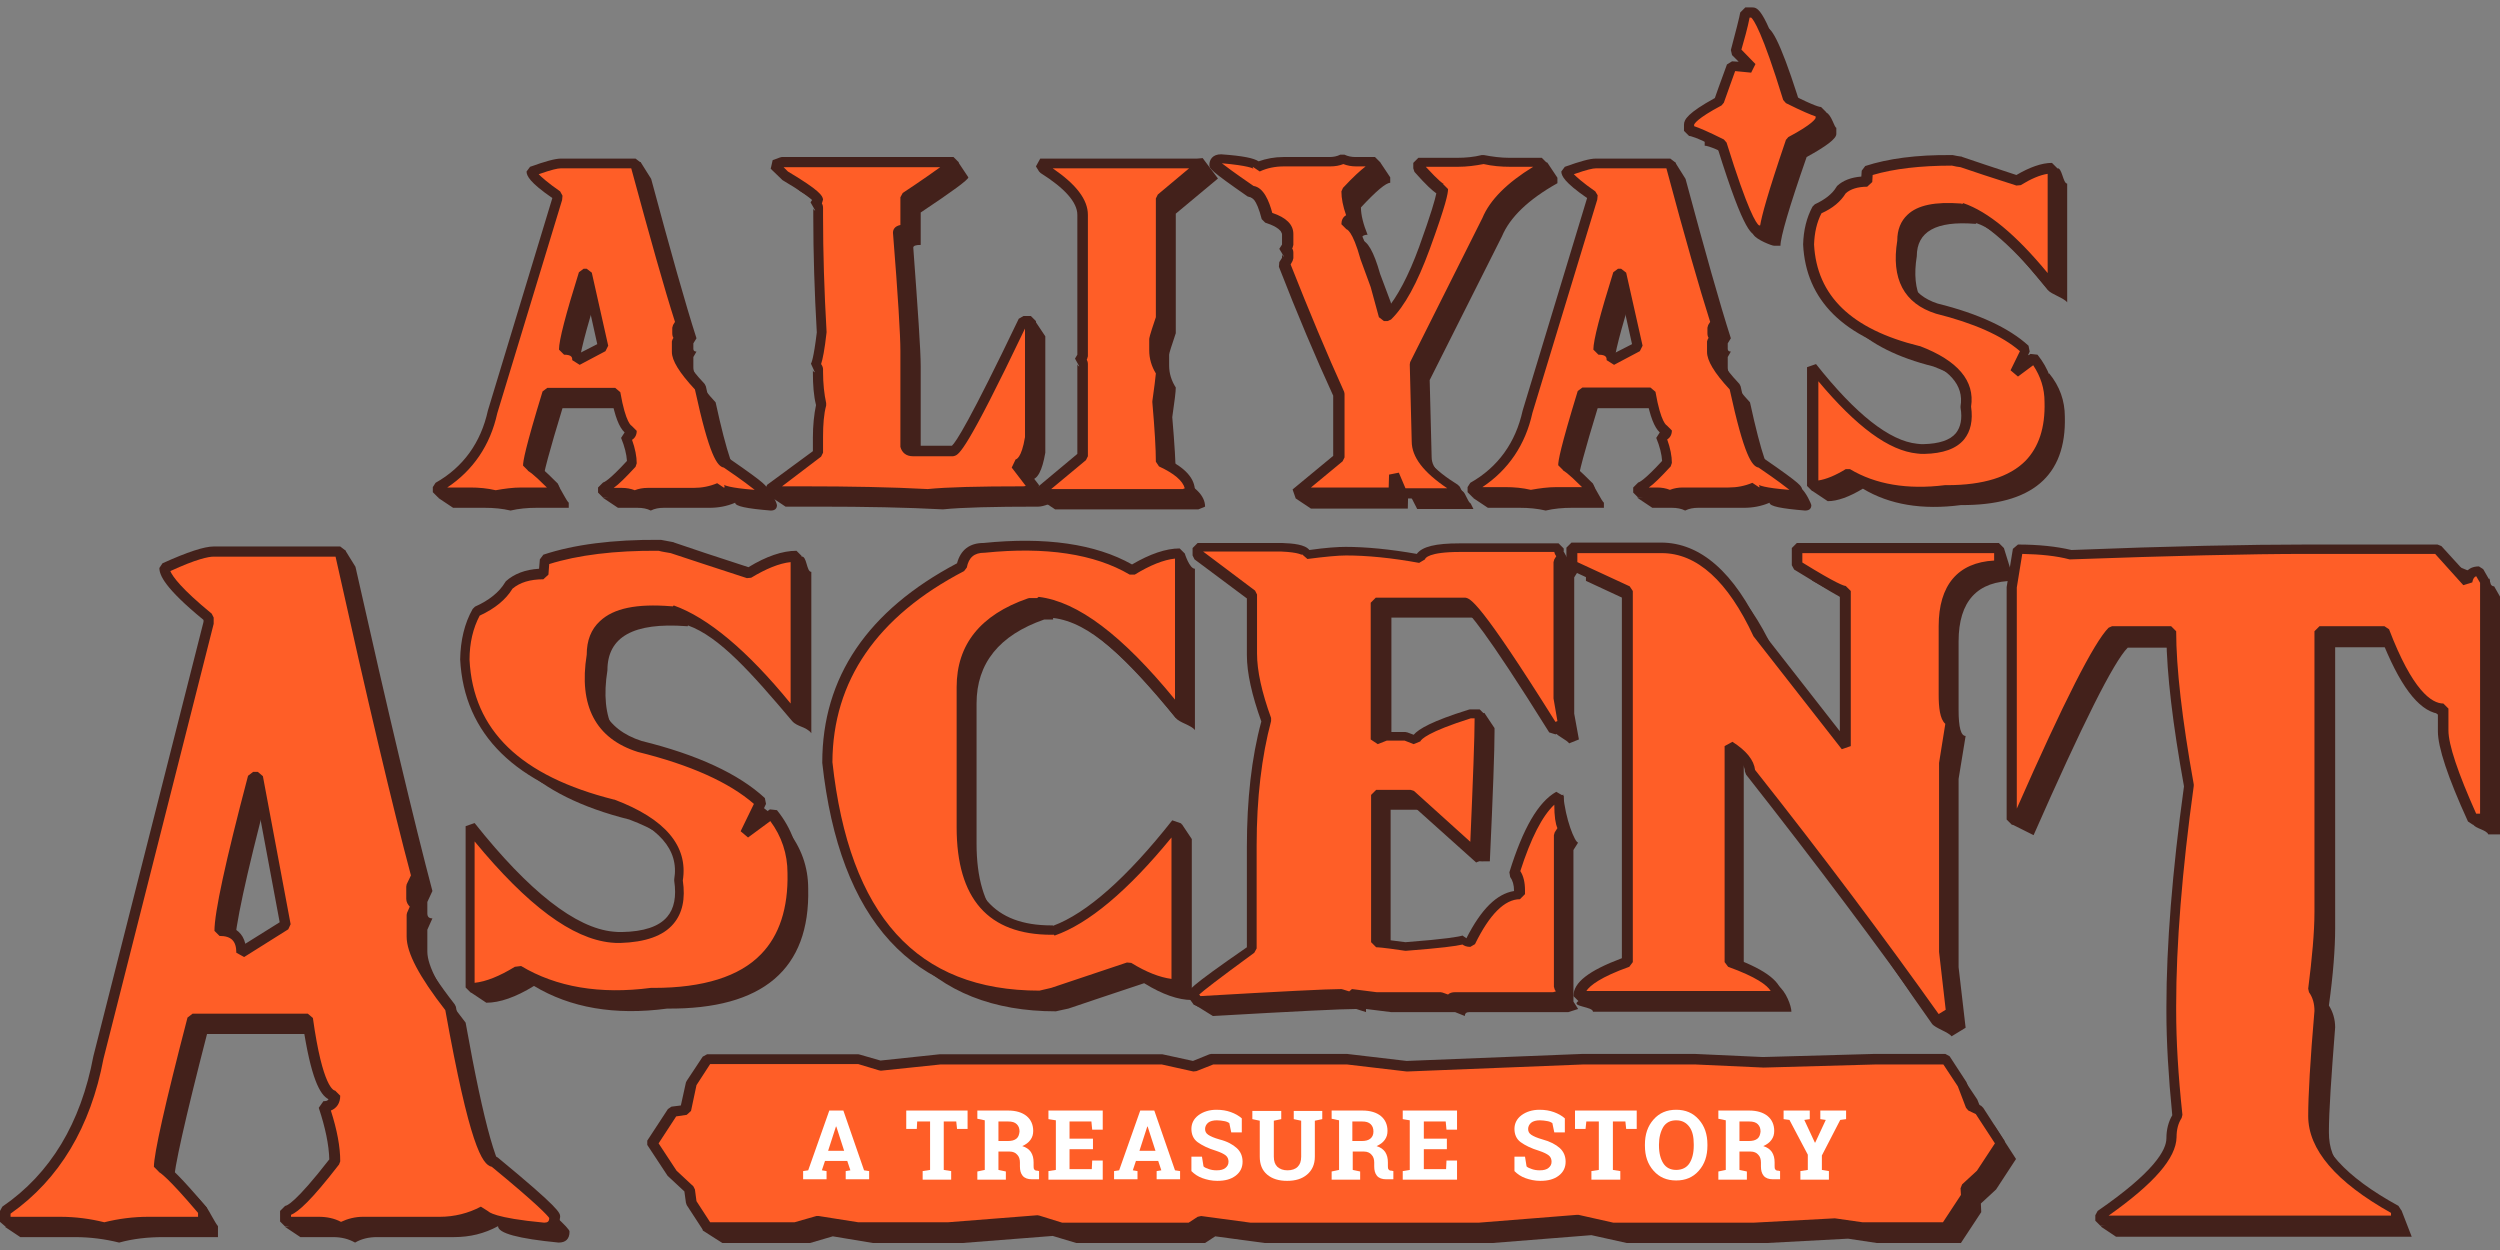 <?xml version="1.0" encoding="utf-8"?>
<!-- Generator: Adobe Illustrator 27.9.0, SVG Export Plug-In . SVG Version: 6.00 Build 0)  -->
<svg version="1.1" id="Layer_1" xmlns="http://www.w3.org/2000/svg" xmlns:xlink="http://www.w3.org/1999/xlink" x="0px" y="0px"
	 viewBox="0 0 640 320" style="enable-background:new 0 0 640 320;" xml:space="preserve">
<rect x="0" y="0" width="640" height="320" fill="#808080" stroke="none"/>
<style type="text/css">
	.st0{fill:#43211B;}
	.st1{fill:#FF5E27;}
	.st2{fill:#FFFFFF;}
</style>
<g>
	<path class="st0" d="M164,41.5l2.7,4.3c5,18.6,8.8,32.1,11.6,40.8l-0.8,1.3v1.4c0,0.5,0.3,0.7,0.8,0.7l-0.8,1.4v2.7
		c0,1.8,1.9,4.8,5.7,8.9c2.8,12.9,5,19.4,6.6,19.4c2.6,1.8,5,1.9,6.5,3c1.9,1.4,2.6,3.7,2.6,3.9c0,0.9-0.5,1.4-1.6,1.4
		c-6.1-0.5-9.1-1.1-9.1-2c-2.1,0.9-4.3,1.3-6.6,1.3h-11.7c-1.2,0-2.3,0.2-3.3,0.7c-1-0.5-2.1-0.7-3.4-0.7h-5l-3.9-2.6
		c1.1,0,7.5-0.8,11.3-5c0-1.9-0.5-4.2-1.6-6.9c1.1,0,1.6-0.5,1.6-1.4c-1.7,0-3-3.2-4.2-9.6h-17.4c-3.3,10.8-5,17.1-5,18.7
		c0.6,0,1-1.8,3.6,0.7c0.6,0.5,2.3,4.2,3,4.8v1.3h-8.3c-2.2,0-4.5,0.2-6.6,0.7c-2.1-0.5-4.3-0.7-6.6-0.7H116l-3.9-2.6
		c7.4-4.2,16-9.4,18-18.1l16.6-54.6V54c-4.4-3-6.6-5.1-6.6-6.2C143.7,46.4,162.7,41.5,164,41.5z M153.3,74c-3.4,10.7-5,17.1-5,19.4
		c2.2,0,3.4,0.9,3.4,2.7l6.6-3.4L154.1,74H153.3z"/>
	<path class="st0" d="M203.9,45.4l41.4-3.9l2.6,3.9c0,0.6-4.1,3.6-12.2,9v8.3c-1.2,0-1.9,0.2-1.9,0.7c1.2,16.3,1.9,26.4,1.9,30.3
		V118c0.2,0.9,0.9,1.4,1.9,1.4h10.3c1.6-0.5,6.8-15.5,17.1-37.2l2.6,3.9v29.8c-0.8,4.6-2,6.9-3.7,6.9l4.7,6.2
		c-1.2,0.5-2.2,0.7-2.8,0.7c-11.4,0-19.6,0.2-24.4,0.7c-9.3-0.5-19.9-0.7-31.9-0.7h-8.4l-3.9-2.6l16.1-7.1v-4.1c0-3.2,0.3-6,0.9-8.3
		c-0.6-2.4-0.9-5.2-0.9-8.3v-0.7c0-0.5-0.3-0.7-1-0.7c0.6-0.6,1.3-3.6,1.9-8.9c-0.6-10.5-0.9-20.4-0.9-29.7v-2.1
		c0-0.5-0.3-0.7-1-0.7l1-1.3c-0.1-0.8-2.9-2.9-8.5-6.3l-2.8-2.7L203.9,45.4z"/>
	<path class="st0" d="M270.2,45.7l37.7-5.2l3.9,5.2l-10.8,9v30.6c-1.1,3.3-1.7,5.1-1.7,5.5v2.8c0,2,0.6,3.9,1.7,5.6
		c0,1-0.3,3.5-0.9,7.6c0.6,7,0.9,12.1,0.9,15.3c5,2.3,7.5,4.8,7.5,7.6l-1.7,0.7h-36.7l-3.9-2.6l14.7-7.1V97.1c0-0.5-0.3-0.7-0.8-0.7
		l0.8-1.3V58.9c0-3.7-3.3-7.6-10-11.8L270.2,45.7z"/>
	<path class="st0" d="M360.4,130.2h-24.8l-3.9-2.6l14.8-6.4V105c-4.5-9.9-9.2-21-14-33.2l0.9-1.4v-1.4c0-0.4-0.3-0.6-0.9-0.6
		l0.9-1.4V64c0-1.8-1.7-3.3-5.2-4.3c-1.1-4.4-2.5-6.6-4.2-6.6c-6.2-4.2-9.3-6.6-9.3-7c0-0.9,0.6-1.4,1.7-1.4
		c6.1,0.5,9.2,1.2,9.2,2.1c2.1-0.9,4.3-1.4,6.7-1.4h11.8c1.3,0,2.4-0.2,3.4-0.7c1,0.5,4.5-3.2,5.8-3.2l2.6,3.9v1.4
		c-1.1,0-3.6,2.1-7.5,6.3c0,1.9,0.6,4.3,1.7,7c-1.1,0-1.7,0.5-1.7,1.4c1.6,0,3.3,2.9,4.9,8.6l2.7,7.2l2.1,7.7h0.9
		c3.3-3.3,6.5-9.1,9.5-17.5s4.6-13.4,4.6-15c-0.7,0-2.7-1.9-6-5.6v-1.4h9.9c2.3,0,4.5-0.2,6.6-0.7c2.2,0.5,10.1-3.2,12.5-3.2
		l2.6,3.9v1.4c-7.5,4.2-12.2,8.8-14.2,13.6L366,97.3l0.5,19.7c0,3.2,2.9,5.2,8,8.8c0.7,0.5,1.2,2.6,2,3.1l0.7,1.4h-14.4l-2.3-4.5
		L360.4,130.2z"/>
	<path class="st0" d="M428.8,41.5l2.7,4.3c5,18.6,8.8,32.1,11.6,40.8l-0.8,1.3v1.4c0,0.5,0.3,0.7,0.8,0.7l-0.8,1.4v2.7
		c0,1.8,1.9,4.8,5.7,8.9c2.8,12.9,5,19.4,6.6,19.4c3,2.1,4.8,1.2,6.3,2.4s2.8,4.3,2.8,4.5c0,0.9-0.5,1.4-1.6,1.4
		c-6.1-0.5-9.1-1.1-9.1-2c-2.1,0.9-4.3,1.3-6.6,1.3h-11.7c-1.2,0-2.3,0.2-3.3,0.7c-1-0.5-2.1-0.7-3.4-0.7h-5l-3.9-2.6
		c1.1,0,7.5-0.8,11.3-5c0-1.9-0.5-4.2-1.6-6.9c1.1,0,1.6-0.5,1.6-1.4c-1.7,0-3-3.2-4.2-9.6H409c-3.3,10.8-5,17.1-5,18.7
		c0.6,0,1-1.8,3.6,0.7c0.6,0.5,2.3,4.2,3,4.8v1.3h-8.3c-2.2,0-4.5,0.2-6.6,0.7c-2.1-0.5-4.3-0.7-6.6-0.7h-8.2l-3.9-2.6
		c7.4-4.2,16-9.4,18-18.1l16.6-54.6V54c-4.4-3-6.6-5.1-6.6-6.2C408.6,46.4,427.5,41.5,428.8,41.5z M418.2,74
		c-3.4,10.7-5,17.1-5,19.4c2.2,0,3.4,0.9,3.4,2.7l6.6-3.4L419,74H418.2z"/>
	<path class="st0" d="M461.6,29.1c-4.5-14.7-7.6-22-9.3-22h-1.7c0,1.2-2.4,9.9-2.4,9.9l4.1,4.2l-5.1-0.4c0,0-2,5.5-3.2,9
		c-5.1,2.8-7.6,4.7-7.6,5.9v1.6c1,0,3.8,1.2,8.4,3.5c3.2,10.3,2.3,16.2,4.1,19.3c0.8,1.3,4.7,2.8,5.2,2.8h1.7
		c0-2.2,2.2-9.8,6.7-22.7c5.1-2.8,7.6-4.7,7.6-5.9v-1.6c-0.5,0-1.2-3.3-2.6-3.9C466,28.1,463.9,30.3,461.6,29.1z"/>
	<path class="st0" d="M481.8,47.7c5.7-1.9,12.9-2.8,21.7-2.7c0.8,0.2,1.6,0.3,2.4,0.4c3.2,1.1,8,2.7,14.4,4.8
		c1.9-1.2,4.7-6.6,6.3-7.1c1.3-0.4,1.5,3.9,2.6,3.9v30.4c-0.8-1.1-4.1-2.1-4.9-3.1c-7.8-9.4-12.3-15.1-18.4-17.2v0.2h-0.3
		c-10-0.8-14.9,2-14.9,8.3c-1.5,9.2,1.5,15,8.9,17.3c10.4,2.6,18,6.1,22.8,10.5l-2.8,5.8l5-3.6c2.7,3.3,4,7,4,11.1
		c0.4,15.2-8.5,22.7-26.6,22.6c-9.9,1.3-18.3-0.1-25.1-4.2c-3.5,2.1-6.5,3.2-9,3.2l-3.9-2.6l3.9-27.8c10.5,13.2,19.4,20.2,26.8,20.9
		c0.6,0.1,1.1,0.1,1.7,0.1c8.3-0.2,11.8-3.8,10.8-10.8c1-6.1-3.1-10.8-12.3-14.3c-18-4.5-27.3-13.6-28-27.3c0.1-3.4,0.8-6.4,2.2-9
		c2.9-1.3,4.9-2.9,6.1-5c1.5-1.4,3.7-2.1,6.5-2.1L481.8,47.7z"/>
	<path class="st0" d="M130.4,301.2c-2.8,0-6.5-13.1-11.2-39.4c-6.6-8.4-9.8-14.5-9.8-18.2V238l1.3-2.9c-0.9,0-1.3-0.4-1.3-1.3v-2.9
		l1.3-2.8c-4.6-17.4-11.2-45.1-19.7-83l-2.6-4.2c-2.2,0-36.2,5.6-42.4,8.4c0,2.3,3.8,6.6,11.3,12.7v1.3L29.1,274.6
		c-3.3,17.6-15.2,30.9-27.8,39.5l3.9,2.6h14c3.9,0,7.7,0.5,11.3,1.4c3.6-1,7.4-1.4,11.3-1.4h14v-2.8c-0.7-0.8-2.3-4-2.9-4.8
		c-5.1-6-7.3-6.5-8.4-6.5c0-3.2,2.8-15.8,8.5-37.9h29.5c1.8,13.1,4.2,19.7,7,19.7c0,1.8-0.9,2.8-2.8,2.8c1.8,5.4,2.8,10.1,2.8,14
		c-6.6,8.5-14.7,12.9-16.5,12.9l3.9,2.6h8.4c2.2,0,4,0.5,5.6,1.4c1.7-1,3.6-1.4,5.6-1.4h19.7c4.1,0,7.8-0.9,11.3-2.8
		c0,1.8,5.2,3.2,15.5,4.2c1.8,0,2.8-0.9,2.8-2.8C145.9,314.5,140.7,309.8,130.4,301.2z M65.7,247.8c0-3.8-1.9-5.6-5.6-5.6
		c0-4.6,2.8-17.7,8.5-39.4h1.3l7.1,37.9L65.7,247.8z"/>
	<path class="st0" d="M143.4,147.3c7.7-2.6,17.5-3.8,29.4-3.7c1.1,0.2,2.2,0.4,3.2,0.6c4.4,1.5,10.9,3.7,19.6,6.5
		c2.8-1.8,7.1-7.6,9.5-8.2c1.5-0.4,1.3,3.9,2.6,3.9v41.3c-1.3-1.7-3.6-1.6-4.9-3.1c-10.4-12.3-18.6-21.6-26.7-24.5v0.2h-0.4
		c-13.5-1-20.2,2.7-20.2,11.3c-2,12.5,2,20.3,12.1,23.5c14.2,3.5,24.5,8.3,31,14.3l-3.8,7.9l6.7-4.9c3.6,4.5,5.4,9.5,5.4,15.1
		c0.5,20.6-11.6,30.9-36.1,30.7c-13.4,1.8-24.8-0.2-34.1-5.8c-4.7,2.9-8.8,4.3-12.2,4.3l-3.9-2.6l3.9-38.7
		c14.2,17.9,26.4,27.4,36.4,28.3c0.8,0.1,1.6,0.1,2.3,0.1c11.2-0.2,16.1-5.1,14.6-14.6c1.4-8.2-4.2-14.7-16.7-19.4
		c-24.4-6.1-37.1-18.4-38-37.1c0.1-4.6,1.1-8.7,3-12.2c3.9-1.8,6.7-4,8.3-6.7c2.1-1.9,5-2.9,8.9-2.9L143.4,147.3z"/>
	<path class="st0" d="M293.7,149.9c2.8-1.7,9.6-8.2,9.6-8.2s1.2,3.9,2.6,3.9v41.3c-1-1.3-4-1.9-4.9-3.1
		c-12.9-15.6-22-24.5-31.4-25.6v0.4c-0.8,0-1.6,0-2.3,0c-11.5,4-17.3,11.2-17.3,21.5v35.9c0,17.4,7.7,26.2,23,26.2h0.4v0.2
		c7.2-2.5,29.1-31.5,29.1-31.5l2.6,3.9V256c-3.4,0-7.5-1.4-12.2-4.3c-8.6,2.9-15.1,5-19.4,6.5c-1.1,0.2-2.2,0.5-3.2,0.7
		c-32,0-50.2-19.9-54.5-59.8c0-21.5,11.4-38.2,34.3-50.2c0.6-3.2,2.6-4.8,5.8-4.8C271.8,142.5,284.5,144.4,293.7,149.9z"/>
	<path class="st0" d="M310.5,144.1H332c4.2,0.2,6.4,0.8,6.4,1.9c4.6-0.6,8-1,10.1-1c5.4,0,11.8,0.6,19,1.9c0.6-1.9,4-2.9,10.2-2.9
		l23.7-1.3c0,1.3,2,3.2,2.8,3.2l-1.2,1.9v34.9l1.2,6.6l-2.5,1c-0.5-0.8-3-1.9-3.5-2.7c-12.2-19.5-17.3-29.1-19.3-29.5h-22.7v35
		l2.5-1h5l2.5,1c0.8-1.8,5.3-8,13.8-10.6l2.6,3.9v1c0,4.7-0.4,15.8-1.2,33.1c-1.7,0-2.6,0.1-3.6-0.2l-13-13h-8.8v37.7
		c0.6,0,3.1,0.3,7.6,1c8.6-0.6,13.7-1.2,15.1-1.8c0,0.6,0.4,0.8,1.3,0.8c4-8.2,8.2-12.2,12.7-12.2v-1c0-2.1-0.4-3.6-1.3-4.7
		c3.4-10.9,4.5-21.4,8.8-23.7c0.5,6.3,3,12.3,3.8,12.3l-1.2,1.9v38.8l1.2,1.9l-2.5,0.8h-25.3c-0.8,0-1.2,0.3-1.2,1l-2.5-1h-16.4
		l-6.4-0.8v0.8l-2.5-0.8c-3.6,0-15.8,0.6-36.7,1.8l-5-3.1c0-0.6,8.7-3.1,18.9-10.1v-26.4c0-12.2,1.2-23,3.7-32.2
		c-2.5-6.7-3.7-12.4-3.7-16.9v-15.1l-13.9-10.4V144.1z"/>
	<path class="st0" d="M406.3,144.1h22.9c9.6,0,17.8,7.4,24.7,22.1l22.4,28.7v-39.7c-1.1,0-5.2-2.2-12.4-6.6v-4.4l49.1-3.9l2.6,8.4
		c-9.4,0-14.2,5.2-14.2,15.5v17.6c0,4.4,0.6,6.6,1.8,6.6l-1.8,11v48.2l1.8,15.5l-3.6,2.2c-0.8-1.1-4.2-2.1-5-3.2
		c-13.4-18.8-26-39.1-42.9-60.6c0-2.2-1.8-4.4-5.3-6.6v55.3c4.1,1.5,6.8,0.6,8.8,2.1c2,1.5,3.4,5.2,3.4,6.7h-50.8
		c0-1.3-5.6-1.3-3.9-2.6c2-1.6,11.7-4.5,16.3-6.1v-95l-14.2-6.6V144.1z"/>
	<path class="st0" d="M520.5,144.5c5.3,0,9.8,0.5,13.6,1.4c25.4-1,45.5-1.4,60.5-1.4h33.4l9.3,3.8c0.3-1.8-0.5,1.8,1.2,1.8l1.6,2.8
		v60.7h-3.1c-0.5-1.2-3.4-1.5-3.9-2.6c-4-9.3-3.6-16.4-3.6-19.9v-5.6c-5,0-10.1-6.6-15.1-19.8h-16.6v71.9c0,5.2-0.5,11.8-1.6,19.8
		c1,1.6,1.6,3.5,1.6,5.6c-1,12.7-1.6,21.6-1.6,26.8c0,8.2,4.5,12.3,18.6,20.1l2.6,6.7h-75.7l-3.9-2.6c1.2-0.9,6.3-0.5,7.4-1.3
		c9.7-7.1,14.6-12.9,14.6-17.2c0-2.2,0.5-4,1.6-5.6c-1-10.3-1.6-19.2-1.6-26.8v-1.4c0-15.7,1.5-34.5,4.6-56.4
		c-3-16.9-4.6-30-4.6-39.5h-15.1c-3.6,3.6-11.6,19.6-24.1,48L515,211l3.9-56.7L520.5,144.5z"/>
	<path class="st0" d="M409.2,275.1l-45.1,1.8l-15.4-1.8h-34.6l-4.5,1.8l-8.2-1.8h-40.7h-16l-15.4,1.6l-5.4-1.6H185v0l-4.1,6.2
		l-1.5,6.8l-3.3,0.4l-5.3,8.1l5.2,7.9l4.4,4.1l-0.5,6.4l5,3.2v0h22.5l5.8-1.7l10.2,1.7h23.1l23-1.8l6,1.8h33l2.6-1.7l12.6,1.7h23.9
		h34.6l25.2-2l9,2h10.1h26l20.6-1.1l7.3,1.1H502l5.2-7.9l-0.1-2.2l3.9-3.6l5.1-7.8l-5.5-8.5l-2.2-1.1l-2.2-5.6l-4.2-6.3h-17.9
		l-28.8,0.8l-17.5-0.8H409.2z"/>
	<g>
		<g>
			<g>
				<g>
					<g>
						<path class="st1" d="M143.6,41.8h19.1c5,18.6,8.8,32.1,11.6,40.8l-0.8,1.3v1.4c0,0.5,0.3,0.7,0.8,0.7l-0.8,1.4v2.7
							c0,1.8,1.9,4.8,5.7,8.9c2.8,12.9,5,19.4,6.6,19.4c6.1,4.2,9.1,6.5,9.1,6.9c0,0.9-0.5,1.4-1.6,1.4c-6.1-0.5-9.1-1.1-9.1-2
							c-2.1,0.9-4.3,1.3-6.6,1.3H166c-1.2,0-2.3,0.2-3.3,0.7c-1-0.5-2.1-0.7-3.4-0.7h-5v-1.3c1.1,0,3.6-2.1,7.4-6.3
							c0-1.9-0.5-4.2-1.6-6.9c1.1,0,1.6-0.5,1.6-1.4c-1.7,0-3-3.2-4.2-9.6h-17.4c-3.3,10.8-5,17.1-5,18.7c0.7,0,2.9,1.9,6.6,5.6v1.3
							h-8.3c-2.2,0-4.5,0.2-6.6,0.7c-2.1-0.5-4.3-0.7-6.6-0.7h-8.2v-1.3c7.4-4.2,12.1-10.7,14.1-19.4l16.6-54.6V50
							c-4.4-3-6.6-5.1-6.6-6.2C139.8,42.5,142.3,41.8,143.6,41.8z M149.4,70.1c-3.4,10.7-5,17.1-5,19.4c2.2,0,3.4,0.9,3.4,2.7
							l6.6-3.4l-4.2-18.7H149.4z"/>
						<path class="st0" d="M193.4,128.1c-5.6-0.4-8.3-1-9.5-1.8c-2,0.7-4,1.1-6.2,1.1H166c-1,0-1.9,0.2-2.7,0.6l-1.1,0
							c-0.8-0.4-1.8-0.6-2.8-0.6h-5l-1.3-1.3v-1.3l1.3-1.3c0.2,0,1.5-0.5,6.1-5.5c-0.1-1.7-0.6-3.7-1.5-5.9l0.9-1.4
							c-1.4-1.3-2.5-4.1-3.4-8.9h-15.4c-3.2,10.6-4.2,14.9-4.5,16.5c1.1,0.6,2.8,2.1,6.2,5.5l0.4,0.9v1.3l-1.3,1.3h-8.3
							c-2.1,0-4.3,0.2-6.4,0.7l-0.6,0c-2-0.4-4.2-0.7-6.3-0.7h-8.2l-1.3-1.3v-1.3l0.7-1.1c7.1-4,11.6-10.3,13.4-18.5l16.5-54.4
							c-5.8-4-6.6-5.7-6.6-6.8l0.9-1.2c3.9-1.4,6.4-2.1,7.9-2.1h19.1l1.3,1c4.9,18.5,8.8,32.2,11.6,40.7l-0.1,1.1l-0.6,1v1.1
							c0-0.2-0.3-0.6-0.5-0.6l1.2,1.9l-0.6,1.1v2.4c0,0.8,0.7,3,5.4,8l0.3,0.6c3.4,15.9,5.2,18.1,5.6,18.4c0,0-0.1-0.1-0.3-0.1
							l0.7,0.2c9.7,6.7,9.7,7.1,9.7,8C196.3,127,195.2,128.1,193.4,128.1z M185.3,124.1c0.2,0.1,1.3,0.8,7.9,1.3
							c-0.9-0.7-2.9-2.3-7.9-5.7c-1.7-0.3-3.7-3-7.4-20c-4-4.3-5.9-7.4-5.9-9.6v-2.7l0.2-0.6l0.2-0.3c-0.2-0.3-0.3-0.7-0.3-1.2v-1.4
							l0.2-0.7l0.5-0.8c-2.7-8.4-6.4-21.6-11.2-39.3h-18.1c-0.7,0-2.2,0.3-5.6,1.5c0.7,0.7,2.2,2.1,5.5,4.4l0.6,1.1l-0.1,1.1
							l-16.6,54.6c-1.8,8.2-6.2,14.6-12.8,19h5.8c2.3,0,4.5,0.2,6.6,0.7c2.2-0.4,4.4-0.7,6.6-0.7h6.5c-3.8-3.8-4.8-4.3-5-4.3
							c0,0,0.1,0,0.2,0l-1.3-1.3c0-1.1,0.5-4.3,5-19l1.2-0.9h17.4l1.3,1.1c1.4,8.1,2.9,8.6,2.9,8.6l1.3,1.3c0,1-0.4,1.8-1.2,2.3
							c0.8,2.2,1.2,4.3,1.2,6l-0.3,0.9c-2.6,2.8-4.3,4.5-5.6,5.4h2.1c1.2,0,2.3,0.2,3.3,0.6c1-0.4,2.1-0.6,3.3-0.6h11.7
							c2.2,0,4.2-0.4,6.1-1.2l1.8,1.2C185.6,124.4,185.4,124.2,185.3,124.1z M148.4,93.4l-1.9-1.2c0-0.6,0-1.4-2.1-1.4l-1.3-1.3
							c0-2.4,1.7-8.9,5.1-19.8l1.2-0.9h0.8l1.3,1l4.2,18.7l-0.7,1.4L148.4,93.4z M145.8,88.3c1.6,0.3,2.4,1.1,2.8,2l4.3-2.2
							l-3.2-14.4C147.1,82.1,146.1,86.3,145.8,88.3z"/>
					</g>
					<g>
						<path class="st1" d="M200,41.5h44c0,0.6-4.1,3.6-12.2,9v8.3c-1.2,0-1.9,0.2-1.9,0.7c1.2,16.3,1.9,26.4,1.9,30.3V114
							c0.2,0.9,0.9,1.4,1.9,1.4H244c1.6-0.5,7.5-11.6,17.9-33.2h1.9V112c-0.8,4.6-2,6.9-3.7,6.9l4.7,6.2c-1.2,0.5-2.2,0.7-2.8,0.7
							c-11.4,0-19.6,0.2-24.4,0.7c-9.3-0.5-19.9-0.7-31.9-0.7h-8.4v-0.7l12.2-9V112c0-3.2,0.3-6,0.9-8.3c-0.6-2.4-0.9-5.2-0.9-8.3
							v-0.7c0-0.5-0.3-0.7-1-0.7c0.6-0.6,1.3-3.6,1.9-8.9c-0.6-10.5-0.9-20.4-0.9-29.7v-2.1c0-0.5-0.3-0.7-1-0.7l1-1.3
							c-0.1-0.8-2.9-2.9-8.5-6.3l-2.8-2.7L200,41.5z"/>
						<path class="st0" d="M237.4,127.8c-9.2-0.5-19.9-0.7-31.8-0.7h-8.4l-1.3-1.3v-0.7l0.5-1l11.7-8.6V112c0-3.1,0.3-5.9,0.8-8.3
							c-0.6-2.4-0.8-5.2-0.8-8.3v-0.7c0,0.3,0.3,0.6,0.5,0.6l-1-2.2c0.1-0.1,0.7-1.3,1.5-8c-0.6-10.4-0.9-20.4-0.9-29.7v-2.1
							c0,0.3,0.3,0.6,0.5,0.6l-1.2-2.1l0.4-0.6c-0.7-0.6-2.5-2.1-7.6-5.1l-0.2-0.2l-2.8-2.7l0.5-2.2l1.9-0.7l0.4-0.1h44l1.3,1.3
							c0,0.9,0,1.6-12.2,9.7v7.6l-1.3,1.3c-0.2,0-0.4,0-0.5,0c1.2,15.8,1.8,25.8,1.8,29.7v24c0.1,0.2,0.2,0.3,0.6,0.3h9.9
							c1-0.9,4.5-6.2,17.1-32.5l1.2-0.7h1.9l1.3,1.3l0,30c-0.4,2.6-1.2,5.8-2.9,7.2l3.7,4.8l-0.6,2c-1.4,0.5-2.5,0.8-3.3,0.8
							c-11.3,0-19.5,0.2-24.3,0.7L237.4,127.8z M200.2,124.5h5.4c11.9,0,22.7,0.2,31.9,0.7c4.9-0.5,13.1-0.7,24.4-0.7
							c0.1,0,0.3,0,0.7-0.1l-3.6-4.7l1-2.1c0.1,0,1.5-0.2,2.4-5.7V84.1c-15.1,31.6-16.9,32.2-18,32.6l-0.4,0.1h-10.3
							c-1.7,0-2.8-0.9-3.2-2.4l0-0.3V89.8c0-3.9-0.6-14-1.9-30.2c0-0.8,0.4-1.7,1.9-2v-7.1l0.6-1.1c5-3.3,7.9-5.4,9.6-6.6h-40.1
							l1.1,1.1c8.2,4.9,8.9,6.2,9,7.2l-0.3,1c0.2,0.3,0.3,0.7,0.3,1.1v2.1c0,9.3,0.3,19.2,0.9,29.6l0,0.2c-0.5,4.5-1,6.9-1.4,8.1
							c0.3,0.4,0.5,0.9,0.5,1.3v0.7c0,3,0.3,5.7,0.8,8l0,0.6c-0.6,2.2-0.8,4.9-0.8,8v4.1l-0.5,1L200.2,124.5z M243.5,114.3
							L243.5,114.3L243.5,114.3z M242.8,40.9L242.8,40.9L242.8,40.9z"/>
					</g>
					<g>
						<path class="st1" d="M266.3,41.8h41.6l-10.8,9v30.6c-1.1,3.3-1.7,5.1-1.7,5.5v2.8c0,2,0.6,3.9,1.7,5.6c0,1-0.3,3.5-0.9,7.6
							c0.6,7,0.9,12.1,0.9,15.3c5,2.3,7.5,4.8,7.5,7.6l-1.7,0.7h-36.7v-0.7l10.8-9V93.2c0-0.5-0.3-0.7-0.8-0.7l0.8-1.3V55
							c0-3.7-3.3-7.6-10-11.8L266.3,41.8z"/>
						<path class="st0" d="M303,127.8h-36.7l-1.3-1.3v-0.7l0.5-1l10.3-8.6v-23c0,0.2,0.3,0.6,0.5,0.6l-1.1-2l0.6-1V55
							c0-3.2-3.2-6.8-9.4-10.7l-0.4-0.4l-0.8-1.3l1.1-2h41.6l0.8,2.3l-10.3,8.6v30l-0.1,0.4c-1.4,4.2-1.6,5-1.6,5.1l0,2.7
							c0,1.8,0.5,3.3,1.5,4.9l0.2,0.7c0,1.1-0.3,3.5-0.9,7.6c0.5,6.4,0.8,11.2,0.9,14.4c5.1,2.5,7.5,5.2,7.5,8.4l-0.8,1.2l-1.7,0.7
							L303,127.8z M269.1,125.2h33.7l0.5-0.2c-0.5-1.9-2.7-3.8-6.6-5.6l-0.8-1.2c0-3.2-0.3-8.3-0.9-15.2l0-0.3
							c0.5-3.6,0.8-5.9,0.9-7.1c-1.1-1.8-1.7-3.8-1.7-5.9v-2.8c0-0.3,0-0.7,1.7-5.7V50.8l0.5-1l8-6.7h-34.9c6,4.1,9,8,9,11.9v36.2
							l-0.2,0.7l-0.1,0.2c0.2,0.3,0.3,0.7,0.3,1.1v23.6l-0.5,1L269.1,125.2z"/>
					</g>
					<g>
						<path class="st1" d="M356.5,126.3h-24.8l10.9-9V101c-4.5-9.9-9.2-21-14-33.2l0.9-1.4V65c0-0.4-0.3-0.6-0.9-0.6l0.9-1.4v-2.8
							c0-1.8-1.7-3.3-5.2-4.3c-1.1-4.4-2.5-6.6-4.2-6.6c-6.2-4.2-9.3-6.6-9.3-7c0-0.9,0.6-1.4,1.7-1.4c6.1,0.5,9.2,1.2,9.2,2.1
							c2.1-0.9,4.3-1.4,6.7-1.4h11.8c1.3,0,2.4-0.2,3.4-0.7c1,0.5,2.1,0.7,3.4,0.7h5v1.4c-1.1,0-3.6,2.1-7.5,6.3
							c0,1.9,0.6,4.3,1.7,7c-1.1,0-1.7,0.5-1.7,1.4c1.6,0,3.3,2.9,4.9,8.6l2.7,7.2l2.1,7.7h0.9c3.3-3.3,6.5-9.1,9.5-17.5
							c3.1-8.4,4.6-13.4,4.6-15c-0.7,0-2.7-1.9-6-5.6v-1.4h9.9c2.3,0,4.5-0.2,6.6-0.7c2.2,0.5,4.4,0.7,6.8,0.7h8.3v1.4
							c-7.5,4.2-12.2,8.8-14.2,13.6L362,93.4l0.5,19.7c0,3.7,3.4,7.7,10.1,11.8l0.7,1.4H359l-2.3-4.5L356.5,126.3z"/>
						<path class="st0" d="M373.4,127.6H359l-1.2-0.7l-0.2-0.4l-1.1,1.1h-24.8l-0.8-2.3l10.4-8.6v-15.4c-4.5-9.8-9.2-20.9-13.9-33
							l0.1-1.2l0.7-1.1v-1c0,0.3,0.3,0.7,0.5,0.7l-1.2-2l0.7-1.1v-2.5c0-1.5-2.7-2.6-4.3-3.1l-0.9-0.9c-1.4-5.5-2.7-5.6-2.9-5.6
							l-0.7-0.2c-9.8-6.8-9.8-7.2-9.8-8.1c0-1.3,0.8-2.7,3-2.7c5.7,0.4,8.4,1,9.6,1.8c2-0.7,4.1-1.1,6.3-1.1h11.8
							c1.1,0,2-0.2,2.8-0.6l1.1,0c0.8,0.4,1.8,0.6,2.8,0.6h5l1.3,1.3v1.4l-1.3,1.3c-0.2,0-1.5,0.5-6.2,5.5c0.1,1.7,0.6,3.7,1.6,6
							l-0.9,1.4c1.5,1.3,2.8,4.1,4.1,8.8l2.6,7.1l1.7,6.3c2.8-3.3,5.7-8.7,8.4-16.1c3.1-8.6,4.1-12.2,4.4-13.7
							c-1-0.7-2.6-2.1-5.6-5.5l-0.3-0.9v-1.4l1.3-1.3h9.9c2.2,0,4.3-0.2,6.3-0.7l0.6,0c2.1,0.4,4.3,0.7,6.5,0.7h8.3l1.3,1.3v1.4
							l-0.7,1.1c-7.2,4.1-11.8,8.4-13.7,13l-18.4,36.7l0.5,19.4c0,3.2,3.2,6.9,9.5,10.8l0.5,0.5l0.7,1.4L373.4,127.6z M359.8,125
							h10.7c-6.1-4.1-9.1-8-9.1-12l-0.5-19.7l0.1-0.6l18.5-36.9c1.9-4.6,6.3-9,13-13.1h-5.9c-2.3,0-4.6-0.2-6.8-0.7
							c-2.1,0.4-4.3,0.7-6.6,0.7h-8.2c3.5,3.8,4.4,4.3,4.6,4.4c0,0-0.1,0-0.2,0l1.3,1.3c0,1.1-0.5,3.9-4.7,15.4
							c-3.2,8.7-6.4,14.6-9.9,18l-0.9,0.4h-0.9l-1.3-1l-2.1-7.7l-2.6-7.1c-2.1-7.6-3.6-7.7-3.6-7.7l-1.3-1.3c0-0.9,0.3-1.8,1.2-2.3
							c-0.8-2.3-1.2-4.3-1.2-6.1l0.4-0.9c2.7-2.9,4.5-4.5,5.8-5.5h-2.4c-1.2,0-2.3-0.2-3.3-0.6c-1,0.4-2.1,0.6-3.4,0.6h-11.8
							c-2.2,0-4.3,0.4-6.2,1.3l-1.8-1.2c0,0.3,0.2,0.5,0.2,0.5c-0.2-0.1-1.3-0.8-8.1-1.4c0.9,0.7,3,2.3,8.1,5.8
							c2.6,0.4,4,3.9,4.8,6.9c3.6,1.2,5.4,3,5.4,5.4v2.8l-0.2,0.7l-0.1,0.2c0.2,0.3,0.3,0.7,0.3,1.1v1.4l-0.2,0.7l-0.5,0.9
							c4.7,11.9,9.3,22.9,13.7,32.6l0.1,0.5v16.3l-0.5,1l-8.1,6.7h19.9l0.1-3.3l2.5-0.5L359.8,125z"/>
					</g>
					<g>
						<path class="st1" d="M408.5,41.8h19.1c5,18.6,8.8,32.1,11.6,40.8l-0.8,1.3v1.4c0,0.5,0.3,0.7,0.8,0.7l-0.8,1.4v2.7
							c0,1.8,1.9,4.8,5.7,8.9c2.8,12.9,5,19.4,6.6,19.4c6.1,4.2,9.1,6.5,9.1,6.9c0,0.9-0.5,1.4-1.6,1.4c-6.1-0.5-9.1-1.1-9.1-2
							c-2.1,0.9-4.3,1.3-6.6,1.3h-11.7c-1.2,0-2.3,0.2-3.3,0.7c-1-0.5-2.1-0.7-3.4-0.7h-5v-1.3c1.1,0,3.6-2.1,7.4-6.3
							c0-1.9-0.5-4.2-1.6-6.9c1.1,0,1.6-0.5,1.6-1.4c-1.7,0-3-3.2-4.2-9.6h-17.4c-3.3,10.8-5,17.1-5,18.7c0.7,0,2.9,1.9,6.6,5.6v1.3
							h-8.3c-2.2,0-4.5,0.2-6.6,0.7c-2.1-0.5-4.3-0.7-6.6-0.7H377v-1.3c7.4-4.2,12.1-10.7,14.1-19.4l16.6-54.6V50
							c-4.4-3-6.6-5.1-6.6-6.2C404.7,42.5,407.2,41.8,408.5,41.8z M414.3,70.1c-3.4,10.7-5,17.1-5,19.4c2.2,0,3.4,0.9,3.4,2.7
							l6.6-3.4l-4.2-18.7H414.3z"/>
						<path class="st0" d="M458.3,128.1c-5.6-0.4-8.3-1-9.5-1.8c-2,0.7-4,1.1-6.2,1.1h-11.7c-1,0-1.9,0.2-2.7,0.6l-1.1,0
							c-0.8-0.4-1.8-0.6-2.8-0.6h-4.9l-1.3-1.3v-1.3l1.3-1.3c0.2,0,1.5-0.5,6.1-5.5c-0.1-1.7-0.6-3.7-1.5-5.9l0.9-1.4
							c-1.4-1.3-2.5-4.1-3.4-8.9h-15.4c-3.2,10.6-4.2,14.9-4.5,16.5c1.1,0.6,2.8,2.1,6.2,5.5l0.4,0.9v1.3l-1.3,1.3h-8.3
							c-2.1,0-4.3,0.2-6.4,0.7l-0.6,0c-2-0.4-4.2-0.7-6.3-0.7H377l-1.3-1.3v-1.3l0.7-1.1c7.1-4,11.6-10.3,13.4-18.5l16.5-54.4
							c-5.8-4-6.6-5.7-6.6-6.8l0.9-1.2c3.9-1.4,6.4-2.1,7.9-2.1h19.1l1.3,1c4.9,18.5,8.8,32.2,11.6,40.7l-0.1,1.1l-0.6,1v1.1
							c0-0.2-0.3-0.6-0.5-0.6l1.2,1.9l-0.6,1.1v2.4c0,0.8,0.7,3,5.4,8l0.3,0.6c3.4,15.9,5.2,18.1,5.6,18.4c0,0-0.1-0.1-0.3-0.1
							l0.7,0.2c9.7,6.7,9.7,7.1,9.7,8C461.2,127,460,128.1,458.3,128.1z M458.7,126L458.7,126L458.7,126z M450.2,124.1
							c0.2,0.1,1.3,0.8,7.9,1.3c-0.9-0.7-2.9-2.3-7.9-5.7c-1.7-0.3-3.7-3-7.4-20c-4-4.3-5.8-7.4-5.8-9.6v-2.7l0.2-0.6l0.2-0.3
							c-0.2-0.3-0.3-0.7-0.3-1.2v-1.4l0.2-0.7l0.5-0.8c-2.7-8.5-6.5-21.7-11.2-39.3h-18.1c-0.7,0-2.2,0.3-5.6,1.5
							c0.7,0.7,2.2,2.1,5.5,4.4L409,50l-0.1,1.1l-16.6,54.6c-1.8,8.2-6.2,14.6-12.8,19h5.8c2.3,0,4.5,0.2,6.6,0.7
							c2.2-0.4,4.4-0.7,6.6-0.7h6.5c-3.8-3.8-4.8-4.3-5-4.3c0,0,0.1,0,0.2,0l-1.3-1.3c0-1.1,0.5-4.3,5-19l1.2-0.9h17.4l1.3,1.1
							c1.4,8.1,2.9,8.6,2.9,8.6l1.3,1.3c0,1-0.4,1.8-1.2,2.3c0.8,2.2,1.2,4.3,1.2,6l-0.3,0.9c-2.6,2.8-4.3,4.5-5.6,5.4h2.1
							c1.2,0,2.3,0.2,3.3,0.6c1-0.4,2.1-0.6,3.3-0.6h11.7c2.2,0,4.2-0.4,6.1-1.2l1.8,1.2C450.5,124.4,450.3,124.2,450.2,124.1z
							 M413.2,93.4l-1.9-1.2c0-0.6,0-1.4-2.1-1.4l-1.3-1.3c0-2.4,1.7-8.9,5.1-19.8l1.2-0.9h0.8l1.3,1l4.2,18.7l-0.7,1.4L413.2,93.4z
							 M410.7,88.3c1.6,0.3,2.4,1.1,2.8,2l4.3-2.2l-3.2-14.4C412,82.1,411,86.3,410.7,88.3z"/>
					</g>
					<g>
						<path class="st1" d="M457.7,25.2c-4.5-14.7-7.6-22-9.3-22h-1.7c0,1.2-2.4,9.9-2.4,9.9l4.1,4.2l-5.1-0.4c0,0-2,5.5-3.2,9
							c-5.1,2.8-7.6,4.7-7.6,5.9v1.6c1,0,3.8,1.2,8.4,3.5c4.5,14.7,7.6,22,9.3,22h1.7c0-2.2,2.2-9.8,6.7-22.7
							c5.1-2.8,7.6-4.7,7.6-5.9v-1.6C465.1,28.7,462.3,27.5,457.7,25.2z"/>
						<path class="st0" d="M451.8,60.3h-1.7c-1.5,0-3.4,0-10.4-22.4c-5.7-2.9-7-3.1-7.3-3.1l-1.3-1.3v-1.6c0-1.3,1-3,7.9-6.8
							c1.2-3.5,3.1-8.5,3.1-8.6l1.3-0.8l1.7,0.1l-1.7-1.7l-0.3-1.3c1.1-4.1,2.3-8.8,2.4-9.6l1.3-1.3h1.7c1.5,0,3.4,0,10.4,22.4
							c5.7,2.9,7,3.1,7.3,3.1l1.3,1.3v1.6c0,1.3-1,3-7.9,6.8c-5.3,15.5-6.4,20.5-6.4,21.8L451.8,60.3z M450.3,57.7h0.3
							c0.4-2.4,1.8-7.8,6.6-21.9l0.6-0.7c6.4-3.4,6.9-4.7,7-4.9l0-0.4c-1.2-0.4-3.4-1.3-7.6-3.4l-0.7-0.8C451.1,8,448.9,5,448.3,4.5
							h-0.4c-0.4,2.2-1.5,6.2-2.1,8.2l3.6,3.7l-1.1,2.2l-4.1-0.4c-0.6,1.7-2,5.5-2.9,8.1l-0.6,0.7c-6.4,3.4-6.9,4.7-7,4.9l0,0.4
							c1.2,0.4,3.4,1.3,7.6,3.4l0.7,0.8C447.5,54.2,449.6,57.2,450.3,57.7z"/>
					</g>
					<g>
						<path class="st1" d="M477.9,43.8c5.7-1.9,12.9-2.8,21.7-2.7c0.8,0.2,1.6,0.3,2.4,0.4c3.2,1.1,8,2.7,14.4,4.8
							c3.4-2.1,6.4-3.2,8.9-3.2v30.4c-8.8-11.2-16.6-18-23.3-20.3v0.2h-0.3c-10-0.8-14.9,2-14.9,8.3c-1.5,9.2,1.5,15,8.9,17.3
							c10.4,2.6,18,6.1,22.8,10.5l-2.8,5.8l5-3.6c2.7,3.3,4,7,4,11.1c0.4,15.2-8.5,22.7-26.6,22.6c-9.9,1.3-18.3-0.1-25.1-4.2
							c-3.5,2.1-6.5,3.2-9,3.2V94c10.5,13.2,19.4,20.2,26.8,20.9c0.6,0.1,1.1,0.1,1.7,0.1c8.3-0.2,11.8-3.8,10.8-10.8
							c1-6.1-3.1-10.8-12.3-14.3c-18-4.5-27.3-13.6-28-27.3c0.1-3.4,0.8-6.4,2.2-9c2.9-1.3,4.9-2.9,6.1-5c1.5-1.4,3.7-2.1,6.5-2.1
							L477.9,43.8z"/>
						<path class="st0" d="M491.2,127.2c-6.9,0-13.1-1.5-18.3-4.5c-3.4,2-6.4,3-9,3l-1.3-1.3V94l2.3-0.8
							c10.2,12.9,18.9,19.7,25.9,20.4c0.5,0.1,1.1,0.1,1.6,0.1c4-0.1,6.8-1,8.3-2.8c1.2-1.5,1.7-3.7,1.2-6.5l0-0.4
							c0.9-5.4-2.8-9.6-11.4-12.9c-18.5-4.6-28.2-14.2-28.9-28.5c0.1-3.7,0.9-6.9,2.4-9.7l0.6-0.6c2.6-1.2,4.5-2.7,5.5-4.4l0.2-0.3
							c1.5-1.4,3.6-2.2,6.2-2.4l0.1-1.5l0.9-1.2c5.8-1.9,13.2-2.9,22.1-2.8l0.3,0c0.8,0.2,1.6,0.3,2.3,0.4l0.2,0.1
							c3.1,1.1,7.8,2.6,13.8,4.6c3.4-2,6.5-3.1,9.1-3.1l1.3,1.3v30.4l-2.3,0.8C515.8,63.6,508.3,57,502,54.5l-0.1,0.1h-0.3
							c-5.8-0.4-9.7,0.3-11.8,2.2c-1.2,1.1-1.8,2.7-1.8,4.8l0,0.2c-1.4,8.5,1.3,13.7,8,15.9c10.5,2.6,18.4,6.3,23.3,10.8l0.3,1.5
							l-0.5,1.1l0.7-0.5l1.8,0.2c2.8,3.5,4.3,7.5,4.3,12c0.2,7.2-1.7,13-5.7,17c-4.6,4.7-12.1,7-22.2,7
							C495.7,127.1,493.4,127.2,491.2,127.2z M473.6,120.1c6.5,3.9,14.7,5.3,24.3,4.1l0.2,0c0.1,0,0.3,0,0.4,0
							c9.2,0,15.9-2.1,20-6.2c3.4-3.5,5.1-8.5,4.9-15.1c0-3.5-1-6.5-2.9-9.4l-3.9,2.9l-1.9-1.6l2.4-4.9c-4.6-4-11.9-7.2-21.5-9.6
							c-8.2-2.6-11.5-8.9-9.9-18.7c0-2.8,0.9-5,2.6-6.6c2.6-2.5,7.1-3.4,13.7-2.9l0.2,0v0.2l0.4-0.3c6.4,2.2,13.5,8.1,21.6,17.9
							V44.5c-2,0.3-4.3,1.3-6.9,2.9l-1.1,0.1c-6.3-2-11.1-3.6-14.3-4.7c-0.7-0.1-1.5-0.2-2.2-0.4c-8.1,0-14.9,0.8-20.3,2.4l-0.1,1.8
							l-1.3,1.2c-2.4,0-4.3,0.6-5.5,1.7c-1.3,2.1-3.3,3.8-6.2,5.1c-1.2,2.3-1.8,5-1.9,8c0.7,13.1,9.5,21.7,27,26l0.1,0
							c9.7,3.7,14.1,8.9,13.1,15.5c0.5,3.5-0.1,6.3-1.8,8.4c-2,2.4-5.4,3.6-10.2,3.7c-0.6,0-1.2,0-1.8-0.1
							c-7.2-0.7-15.5-6.8-25.3-18.5V123c2-0.3,4.4-1.3,7-2.9L473.6,120.1z"/>
					</g>
				</g>
				<g>
					<g>
						<g>
							<path class="st1" d="M126.5,297.3c-2.8,0-6.5-13.1-11.2-39.4c-6.6-8.4-9.8-14.5-9.8-18.2v-5.6l1.3-2.9
								c-0.9,0-1.3-0.4-1.3-1.3V227l1.3-2.8c-4.6-17.4-11.2-45.1-19.7-83H54.7c-2.2,0-6.4,1.4-12.6,4.2c0,2.3,3.8,6.6,11.3,12.7v1.3
								L25.2,270.7c-3.3,17.6-11.2,30.7-23.9,39.4v2.8h14c3.9,0,7.7,0.5,11.3,1.4c3.6-1,7.4-1.4,11.3-1.4h14V310
								c-6.3-7.5-10.1-11.3-11.3-11.3c0-3.2,2.8-15.8,8.5-37.9h29.5c1.8,13.1,4.2,19.7,7,19.7c0,1.8-0.9,2.8-2.8,2.8
								c1.8,5.4,2.8,10.1,2.8,14c-6.6,8.5-10.8,12.7-12.6,12.7v2.8h8.4c2.2,0,4,0.5,5.6,1.4c1.7-1,3.6-1.4,5.6-1.4h19.7
								c4.1,0,7.8-0.9,11.3-2.8c0,1.8,5.2,3.2,15.5,4.2c1.8,0,2.8-0.9,2.8-2.8C141.9,310.6,136.8,305.9,126.5,297.3z M61.8,243.9
								c0-3.8-1.9-5.6-5.6-5.6c0-4.6,2.8-17.7,8.5-39.4H66l7.1,37.9L61.8,243.9z"/>
							<path class="st0" d="M139.2,315.5c-10.3-1-14.5-2.2-16.1-3.8c-3.3,1.5-6.9,2.3-10.7,2.3H92.7c-1.9,0-3.5,0.4-5,1.3l-1.3,0
								c-1.4-0.8-3.1-1.3-5-1.3h-8.4l-1.3-1.3V310l1.3-1.3c0.4,0,2.6-0.7,11.3-11.9c-0.1-3.7-1-8.1-2.7-13.2l1.2-1.7
								c0.7,0,1.1-0.1,1.3-0.5c-2.2-1.1-4.5-5.3-6.6-19.3H50.2c-6.1,23.7-7.9,32.6-8.2,35.7c1.5,0.9,4.4,3.6,10.9,11.3l0.3,0.8v2.8
								l-1.3,1.3h-14c-3.8,0-7.5,0.5-10.9,1.4h-0.7c-3.5-0.9-7.2-1.4-10.9-1.4h-14L0,312.8V310l0.6-1.1
								c12.3-8.4,20.1-21.4,23.3-38.5l28.2-111.2v-0.5c-10-8.2-11.3-11.5-11.3-13.3l0.8-1.2c6.4-2.9,10.7-4.3,13.1-4.3h32.4l1.3,1
								c8.4,37.7,15.1,65.7,19.7,83l-0.1,0.9l-1.2,2.5v2.6c0,0,0,0,0,0c0,0,0,0,0,0l1.2,1.8l-1.2,2.6v5.4c0,2.4,1.7,7.3,9.6,17.4
								l0.3,0.6c6,34.1,9.2,37.9,10,38.3l0.7,0.3c16,13.2,16,14.2,16,15.2C143.2,314,141.7,315.5,139.2,315.5z M123.1,308.9l1.9,1.2
								c0.1,0.1,1.4,1.7,14.3,2.9c0.9,0,1.3-0.3,1.3-1.2c-0.5-0.7-2.9-3.4-14.7-13.1c-2.5-0.5-5.7-5.6-11.9-40.1
								c-6.7-8.6-9.9-14.7-9.9-18.8v-5.6l0.1-0.5l0.7-1.6c-0.5-0.5-0.9-1.2-0.9-2V227l0.1-0.6l1.1-2.3
								c-4.6-17.2-11.1-44.7-19.3-81.6H54.7c-1.3,0-4.4,0.6-11.1,3.7c0.6,1.4,2.8,4.5,10.6,10.9l0.5,1l0,1.6L26.5,271
								c-3.3,17.5-11.3,30.9-23.8,39.7v0.8h12.7c3.9,0,7.7,0.5,11.3,1.4c3.6-0.9,7.4-1.4,11.3-1.4h12.7v-1
								c-7.8-9.2-9.7-10.3-10.1-10.5c0,0,0,0,0.1,0l-1.3-1.3c0-3.3,2.8-15.9,8.6-38.2l1.3-1h29.5l1.3,1.1c2.5,18,5.4,18.6,5.7,18.6
								l1.3,1.3c0,1.9-0.9,3.2-2.4,3.8c1.6,5,2.4,9.3,2.4,13l-0.3,0.8c-7.1,9.2-10.4,12.1-12.3,12.9v0.5h7.1c2.1,0,4,0.4,5.7,1.3
								c1.7-0.8,3.6-1.3,5.6-1.3h19.7C116.3,311.5,119.9,310.6,123.1,308.9z M140.7,311.8L140.7,311.8L140.7,311.8z M62.5,245
								l-2-1.1c0-3-1.3-4.3-4.3-4.3l-1.3-1.3c0-4.7,2.8-17.7,8.6-39.7l1.3-1H66l1.3,1.1l7.1,37.9l-0.6,1.3L62.5,245z M57.5,237
								c2.9,0.4,4.7,2,5.3,4.6l8.8-5.5l-6.4-34.3C60.5,220.2,57.9,231.9,57.5,237z"/>
						</g>
					</g>
					<g>
						<path class="st1" d="M139.5,143.3c7.7-2.6,17.5-3.8,29.4-3.7c1.1,0.2,2.2,0.4,3.2,0.6c4.4,1.5,10.9,3.7,19.6,6.5
							c4.6-2.9,8.7-4.3,12.1-4.3v41.3c-12-15.2-22.6-24.4-31.7-27.6v0.2h-0.4c-13.5-1-20.2,2.7-20.2,11.3c-2,12.5,2,20.3,12.1,23.5
							c14.2,3.5,24.5,8.3,31,14.3l-3.8,7.9l6.7-4.9c3.6,4.5,5.4,9.5,5.4,15.1c0.5,20.6-11.6,30.9-36.1,30.7
							c-13.4,1.8-24.8-0.2-34.1-5.8c-4.7,2.9-8.8,4.3-12.2,4.3v-41.3c14.2,17.9,26.4,27.4,36.4,28.3c0.8,0.1,1.6,0.1,2.3,0.1
							c11.2-0.2,16.1-5.1,14.6-14.6c1.4-8.2-4.2-14.7-16.7-19.4c-24.4-6.1-37.1-18.4-38-37.1c0.1-4.6,1.1-8.7,3-12.2
							c3.9-1.8,6.7-4,8.3-6.7c2.1-1.9,5-2.9,8.9-2.9L139.5,143.3z"/>
						<path class="st0" d="M157.6,256.2c-9.4,0-17.8-2.1-24.9-6.2c-4.6,2.7-8.8,4.1-12.2,4.1l-1.3-1.3v-41.3l2.3-0.8
							c13.9,17.5,25.9,26.9,35.5,27.8c0.8,0.1,1.5,0.1,2.2,0.1c5.6-0.1,9.5-1.4,11.6-3.9c1.8-2.1,2.4-5.2,1.8-9.2l0-0.4
							c1.3-7.6-3.9-13.5-15.8-18c-24.9-6.2-38-19.1-39-38.3c0.1-4.9,1.1-9.2,3.2-12.9l0.6-0.6c3.6-1.6,6.2-3.7,7.7-6.2l0.2-0.3
							c2.1-1.9,5-3,8.5-3.2l0.2-2.4l0.9-1.2c7.8-2.6,17.8-3.9,29.8-3.8l0.3,0c1.1,0.2,2.2,0.4,3.2,0.6l0.2,0.1
							c4.3,1.5,10.7,3.6,19,6.3c4.6-2.8,8.7-4.2,12.3-4.2l1.3,1.3v41.3l-2.3,0.8c-11.5-14.6-21.8-23.7-30.5-27l-0.1,0.1h-0.4
							c-8-0.6-13.4,0.5-16.3,3.1c-1.7,1.6-2.6,3.9-2.5,6.8l0,0.2c-1.9,11.9,1.8,19.1,11.2,22.1c14.2,3.5,24.8,8.4,31.5,14.6l0.3,1.5
							l-1.5,3.2l2.5-1.8l1.8,0.2c3.8,4.7,5.7,10.1,5.7,15.9c0.2,9.7-2.3,17.4-7.6,22.7c-6.1,6.2-16,9.3-29.3,9.3c-0.2,0-0.3,0-0.5,0
							C163.7,255.9,160.6,256.2,157.6,256.2z M133.4,247.3c9,5.4,20.2,7.3,33.2,5.6l0.2,0c0.2,0,0.4,0,0.6,0
							c12.6,0,21.9-2.9,27.4-8.6c4.7-4.8,7-11.8,6.8-20.8c0-4.9-1.5-9.4-4.4-13.3l-5.7,4.2l-1.9-1.6l3.4-7
							c-6.3-5.5-16.3-10-29.7-13.3c-10.8-3.4-15.2-11.8-13.1-24.9c0-3.6,1.1-6.5,3.4-8.6c3.5-3.3,9.4-4.5,18.2-3.8l0.3,0v0.1
							l0.4-0.3c8.7,3.1,18.8,11.5,29.9,25.1v-36.2c-2.9,0.3-6.3,1.7-10.1,4l-1.1,0.1c-8.5-2.8-15.1-4.9-19.5-6.4
							c-1-0.2-2-0.3-3.1-0.6c-11.2-0.1-20.7,1.1-28,3.4l-0.2,2.7l-1.3,1.2c-3.4,0-6,0.8-7.9,2.4c-1.7,2.8-4.5,5.1-8.4,6.9
							c-1.7,3.2-2.6,7-2.6,11.3c0.9,18.1,13.1,29.8,37,35.8l0.1,0c13,4.9,18.9,11.9,17.5,20.7c0.7,4.7-0.1,8.4-2.4,11.1
							c-2.6,3.1-7.2,4.7-13.6,4.9c0,0,0,0,0,0c-0.8,0-1.6,0-2.4-0.1c-9.9-1-21.3-9.4-34.9-25.9v36.2c2.9-0.3,6.4-1.7,10.3-4.1
							L133.4,247.3z"/>
					</g>
					<g>
						<path class="st1" d="M289.8,146c4.7-2.9,8.8-4.3,12.2-4.3v41.3c-14.2-17.9-26.3-27.5-36.4-28.7v0.4c-0.8,0-1.6,0-2.3,0
							c-11.5,4-17.3,11.2-17.3,21.5V212c0,17.4,7.7,26.2,23,26.2h0.4v0.2c9-3.1,19.6-12.3,31.7-27.6v41.3c-3.4,0-7.5-1.4-12.2-4.3
							c-8.6,2.9-15.1,5-19.4,6.5c-1.1,0.2-2.2,0.5-3.2,0.7c-32,0-50.2-19.9-54.5-59.8c0-21.5,11.4-38.2,34.3-50.2
							c0.6-3.2,2.6-4.8,5.8-4.8C267.9,138.5,280.5,140.5,289.8,146z"/>
						<path class="st0" d="M266.3,256.2c-32.6,0-51.4-20.5-55.8-60.9l0-0.1c0-21.8,11.6-38.9,34.5-51c0.9-3.4,3.2-5.2,6.8-5.2
							c15.8-1.6,28.6,0.2,38,5.5c4.6-2.7,8.7-4.1,12.2-4.1l1.3,1.3v41.3l-2.3,0.8c-13.7-17.3-25.4-26.7-35-28.1l-0.3,0.3h-2.1
							c-10.9,3.8-16.2,10.4-16.2,20.2V212c0,16.7,7.1,24.9,21.7,24.9h0.4l0.1,0.1c8.6-3.2,18.9-12.3,30.5-27l2.3,0.8v41.3l-1.3,1.3
							c-3.5,0-7.7-1.4-12.4-4.2l-19,6.3c-1.1,0.2-2.2,0.5-3.2,0.7L266.3,256.2z M213.1,195.1c4.3,39.3,21.6,58.5,53,58.5
							c1-0.2,2-0.5,3-0.7l19.4-6.5l1.1,0.1c3.9,2.4,7.3,3.7,10.3,4.1v-36.2c-11.2,13.7-21.3,22.1-29.9,25.1l-0.4-0.3v0.1h-0.4
							c-16.2,0-24.3-9.2-24.3-27.5v-35.9c0-10.9,6.1-18.5,18.2-22.7l0.4-0.1h2l0.4-0.3c10,1.2,21.4,9.8,34.9,26.3V143
							c-2.9,0.3-6.4,1.7-10.3,4.1l-1.3,0c-9-5.3-21.5-7.2-37.1-5.6l-0.1,0c-2.6,0-4,1.2-4.5,3.8l-0.7,0.9
							C224.5,157.8,213.2,174.3,213.1,195.1z"/>
					</g>
					<g>
						<path class="st1" d="M306.6,140.2h21.5c4.2,0.2,6.4,0.8,6.4,1.9c4.6-0.6,8-1,10.1-1c5.4,0,11.8,0.6,19,1.9
							c0.6-1.9,4-2.9,10.2-2.9H399c0,1.3,0.4,1.9,1.2,1.9l-1.2,1.9V179l1.2,6.6l-2.5,1c-13.1-21-20.7-31.8-22.8-32.2h-22.7v35l2.5-1
							h5l2.5,1c0.8-1.8,5.4-4.1,13.9-6.7h2.5v1c0,4.7-0.4,15.8-1.2,33.1c0.8,1.2,1.2,2.1,1.2,2.8l-17.8-16h-8.8v37.7
							c0.6,0,3.1,0.3,7.6,1c8.6-0.6,13.7-1.2,15.1-1.8c0,0.6,0.4,0.8,1.3,0.8c4-8.2,8.2-12.2,12.7-12.2v-1c0-2.1-0.4-3.6-1.3-4.7
							c3.4-10.9,7.2-17.5,11.4-19.8c0,5.6,0.4,8.4,1.2,8.4l-1.2,1.9v38.8l1.2,1.9l-2.5,0.8h-25.3c-0.8,0-1.2,0.3-1.2,1l-2.5-1h-16.4
							l-6.4-0.8v0.8l-2.5-0.8c-3.6,0-15.8,0.6-36.7,1.8l-1.3-1.8c0-0.6,5.1-4.4,15.2-11.4v-26.4c0-12.2,1.2-23,3.7-32.2
							c-2.5-6.7-3.7-12.4-3.7-16.9v-15.1l-13.9-10.4V140.2z"/>
						<path class="st0" d="M306.7,257.7l-1.1-0.5l-1.3-1.8l-0.3-0.8c0-0.9,0-1.6,15.2-12.1v-25.7c0-12.1,1.2-22.9,3.7-32.1
							c-2.4-6.7-3.7-12.4-3.7-17v-14.5l-13.4-10l-0.5-1v-1.9l1.3-1.3h21.5c3,0.1,6,0.4,7.1,1.8c4.2-0.6,7.3-0.8,9.3-0.8
							c5.2,0,11.4,0.6,18.2,1.8c1.4-1.9,4.9-2.7,10.9-2.7H399l1.3,1.3c0,0.6,0.1,0.7,0.1,0.7c0-0.1-0.1-0.1-0.2-0.1l1.1,2l-1,1.6
							v34.4l1.2,6.5l-0.8,1.5l-2.5,1l-1.6-0.5c-16.6-26.6-20.8-31-21.9-31.5h-21.2v31.8l0.8-0.3l0.5-0.1h5l0.5,0.1l1.6,0.6
							c1.3-1.5,4.7-3.5,14-6.4l0.4-0.1h2.5l1.3,1.3v1c0,4.7-0.4,15.4-1.2,32.8c0.8,1.3,1.2,2.3,1.2,3.1l-2.2,1l-17.4-15.6h-7v35.2
							c1.1,0.1,2.9,0.4,6.3,0.8c10.4-0.8,13.7-1.4,14.6-1.7l1,0.7c3.8-7.5,7.8-11.4,12.2-12.1c0-1.6-0.4-2.8-1-3.6l-0.2-1.2
							c3.5-11.3,7.4-18,12-20.6l1.9,1.1c0,6.1,0.5,7.3,0.6,7.4c-0.1-0.1-0.3-0.3-0.7-0.3l1.1,2l-1,1.6v38l1,1.6l-0.7,1.9l-2.5,0.8
							l-0.4,0.1h-25.3c-0.1,0-0.2,0-0.2,0c0.1,0,0.3-0.2,0.3-0.4l-1.8,1.2l-2.3-0.9l-16.4,0l-5.6-0.7l-1,0.7l-2.3-0.8
							C339.3,255.9,327.1,256.5,306.7,257.7z M307,254.6l0.3,0.4c20.7-1.2,32.5-1.8,36.1-1.8l0.4,0.1l1.6,0.5l0.7-0.6l6.3,0.8h16.4
							l0.5,0.1l1.4,0.5c0.4-0.4,1-0.6,1.8-0.6h25.1l0.7-0.2l-0.3-0.5l-0.2-0.7v-38.8l0.2-0.7l0.7-1.1c-0.5-1.1-0.8-3-0.8-6
							c-3.1,2.9-6,8.6-8.7,17c0.8,1.2,1.2,2.9,1.2,4.9v1l-1.3,1.3c-3.9,0-7.8,3.9-11.5,11.5l-1.2,0.7c-1,0-1.6-0.3-2-0.6
							c-1.7,0.4-5.4,0.9-14.4,1.6l-0.3,0c-6-0.9-7.2-0.9-7.4-0.9l-1.3-1.3v-37.7l1.3-1.3h8.8l0.9,0.3l14.4,13
							c0.7-16.2,1.1-26.8,1.1-31.6h-1c-11.1,3.5-12.7,5.4-12.9,5.9l-1.7,0.7l-2.3-0.9H355l-2.3,0.9l-1.8-1.2v-35l1.3-1.3l22.9,0
							c1.3,0.2,3.6,0.7,23.1,31.8l0.5-0.2l-1-5.8v-34.9l0.2-0.7l0.5-0.8c-0.2-0.3-0.4-0.6-0.5-1.1h-24.2c-8,0-8.9,1.6-8.9,1.9
							l-1.5,0.9c-7.1-1.3-13.4-1.9-18.7-1.9c-2,0-5.3,0.3-9.9,0.9l-1.5-1.3c0,0.1,0.1,0.2,0.1,0.3c0,0-0.7-0.7-5.2-0.9l-20.1,0
							l13.3,10l0.5,1v15.1c0,4.4,1.2,9.9,3.6,16.5l0,0.8c-2.4,9-3.7,19.7-3.7,31.8v26.4l-0.6,1.1C311.4,251,308.1,253.6,307,254.6z"
							/>
					</g>
					<g>
						<path class="st1" d="M402.4,140.2h22.9c9.6,0,17.8,7.4,24.7,22.1l22.4,28.7v-39.7c-1.1,0-5.2-2.2-12.4-6.6v-4.4h51.7v4.4
							c-9.4,0-14.2,5.2-14.2,15.5v17.6c0,4.4,0.6,6.6,1.8,6.6l-1.8,11v48.2l1.8,15.5l-3.6,2.2c-14-19.8-30-41-47.9-63.7
							c0-2.2-1.8-4.4-5.3-6.6v55.3c8.2,3,12.2,5.9,12.2,8.8h-50.8c0-2.9,4.1-5.8,12.4-8.8v-95l-14.2-6.6V140.2z"/>
						<path class="st0" d="M496.5,262.4l-1.7-0.4c-13.9-19.6-30-41.1-47.8-63.7l-0.3-0.8c0-1.2-0.9-2.6-2.7-4.1v51.9
							c8.3,3.1,12.2,6.2,12.2,9.7l-1.3,1.3h-50.8l-1.3-1.3c0-3.5,3.9-6.5,12.4-9.7v-93.3l-13.4-6.2l-0.8-1.2v-4.4l1.3-1.3h22.9
							c10.1,0,18.8,7.6,25.8,22.7l20,25.6v-34.9c-1.6-0.6-4.8-2.2-11.7-6.5l-0.6-1.1v-4.4l1.3-1.3h51.7l1.3,1.3v4.4l-1.3,1.3
							c-8.6,0-12.9,4.6-12.9,14.2v17.6c0,4.6,0.7,5.3,0.7,5.4c0,0-0.1-0.1-0.2-0.1l1.3,1.5l-1.8,10.9v48.1l1.8,15.4l-0.6,1.3
							L496.5,262.4z M449.3,197.1c17.5,22.1,33.2,43.1,47,62.5l1.8-1.1l-1.7-14.8l0-48.4l1.6-10c-1.4-1.2-1.7-4.3-1.7-7.4v-17.6
							c0-10.5,4.9-16.3,14.2-16.8v-1.9h-49.1v2.4c8.9,5.5,10.7,6,11.1,6l1.3,1.3V191l-2.3,0.8l-22.6-28.9
							c-6.6-14.2-14.5-21.3-23.5-21.3h-21.6v2.3l13.4,6.2l0.8,1.2v95l-0.9,1.2c-7.3,2.6-10.1,4.8-11,6.2h47.2
							c-0.9-1.5-3.7-3.6-10.9-6.2l-0.9-1.2V191l2-1.1C447.1,192.2,449,194.6,449.3,197.1z"/>
					</g>
					<g>
						<path class="st1" d="M516.6,140.6c5.3,0,9.8,0.5,13.6,1.4c25.4-1,45.5-1.4,60.5-1.4H624l7.6,8.4c0.3-1.8,1.3-2.8,3-2.8
							l1.6,2.8v60.7H633c-5-11.1-7.6-18.6-7.6-22.6v-5.6c-5,0-10.1-6.6-15.1-19.8h-16.6v71.9c0,5.2-0.5,11.8-1.6,19.8
							c1,1.6,1.6,3.5,1.6,5.6c-1,12.7-1.6,21.6-1.6,26.8c0,8.2,7.1,16.2,21.2,24v2.8h-75.7v-1.4c12.1-8.3,18.1-14.9,18.1-19.7
							c0-2.2,0.5-4,1.6-5.6c-1-10.3-1.6-19.2-1.6-26.8v-1.4c0-15.7,1.5-34.5,4.6-56.4c-3-16.9-4.6-30-4.6-39.5h-15.1
							c-3.6,3.6-11.6,19.6-24.1,48H515v-59.3L516.6,140.6z"/>
						<path class="st0" d="M613.4,313.8h-75.7l-1.3-1.3v-1.4l0.6-1.1c14.5-10,17.6-15.6,17.6-18.6c0-2.2,0.5-4.2,1.5-5.9
							c-1-10.1-1.5-19-1.5-26.4v-1.4c0-15.6,1.5-34.6,4.5-56.4c-2.9-16-4.4-28.8-4.5-38.2h-13.3c-3.6,4.2-11.5,20-23.5,47.2
							l-1.2,0.8H515l-1.3-1.3l0-59.5l1.6-9.8l1.3-1.1c5.3,0,9.9,0.5,13.7,1.4c25.2-1,45.5-1.4,60.3-1.4H624l1,0.4l6.2,6.8
							c0.8-1.1,1.9-1.6,3.4-1.6l1.1,0.7l1.6,2.8l0.2,0.6v60.7l-1.3,1.3H633l-1.2-0.8c-5.2-11.4-7.7-19-7.7-23.1v-4.5
							c-5.1-0.9-9.9-7.4-14.7-19.7H595v70.6c0,5.1-0.5,11.7-1.5,19.5c1,1.7,1.5,3.7,1.5,5.9c-1,12.7-1.6,21.7-1.6,26.8
							c0,7.7,6.9,15.4,20.6,22.9l0.7,1.1v2.8L613.4,313.8z M539.8,311.2h72.3v-0.7c-14.1-7.9-21.2-16.2-21.2-24.8
							c0-5.1,0.5-14.2,1.6-26.9c0-1.8-0.4-3.4-1.4-4.8l-0.2-0.9c1-7.9,1.6-14.5,1.6-19.6v-71.9l1.3-1.3h16.6l1.2,0.8
							c6,15.7,10.9,19,13.9,19l1.3,1.3v5.6c0,3.6,2.4,10.8,7.1,21.3h1v-59.1l-1-1.7c-0.5,0.2-0.8,0.6-1,1.6l-2.3,0.7l-7.2-8h-32.8
							c-14.9,0-35.2,0.5-60.4,1.4l-0.4,0c-3.4-0.9-7.4-1.3-12.1-1.4l-1.4,8.6V207c12.1-27.5,19.8-42.6,23.5-46.3l0.9-0.4h15.1
							l1.3,1.3c0,9.3,1.5,22.5,4.5,39.2l0,0.4c-3,21.7-4.5,40.7-4.5,56.2v1.4c0,7.5,0.5,16.4,1.6,26.6l-0.2,0.8
							c-0.9,1.4-1.3,3-1.3,4.9C557.1,296.5,551.4,303,539.8,311.2z"/>
					</g>
				</g>
			</g>
			<g>
				<g>
					<path class="st1" d="M405.3,271.1l-45.1,1.8l-15.4-1.8h-34.6l-4.5,1.8l-8.2-1.8h-40.7h-16l-15.4,1.6l-5.4-1.6h-38.8v0l-4.1,6.2
						l-1.5,6.8l-3.3,0.4l-5.3,8.1l5.2,7.9l4.4,4.1l0.4,3.3l4.1,6.3v0h22.5l5.8-1.7l10.2,1.7h23.1l23-1.8l6,1.8h33l2.6-1.7l12.6,1.7
						h23.9h34.6l25.2-2l9,2h10.1h26l20.6-1.1l7.3,1.1h21.4l5.2-7.9l-0.1-2.2l3.9-3.6l5.1-7.8l-5.5-8.5l-2.2-1.1l-2.2-5.6l-4.2-6.3
						h-17.9l-28.8,0.8l-17.5-0.8H405.3z"/>
					<path class="st0" d="M498.1,315.5l-21.6,0l-7.1-1.1l-20.5,1.1l-36.2,0l-0.3,0l-8.8-2l-25,2l-58.7,0l-0.2,0l-12.2-1.6l-2.2,1.4
						l-0.7,0.2h-33l-0.4-0.1l-5.7-1.8l-22.8,1.8l-23.2,0l-0.2,0l-10-1.6l-5.8,1.6h-22.5l-1.1-0.6l-4.1-6.3l-0.2-0.6l-0.4-2.9l-4.3-4
						l-5.2-7.9V292l5.3-8.1l0.9-0.6l2.4-0.3l1.3-5.9l0.2-0.4l4.1-6.2l1.1-0.6l38.8,0l0.4,0.1l5.2,1.5l15.1-1.6l56.8,0l0.3,0l7.8,1.7
						l4.2-1.7l0.5-0.1l34.7,0l15.3,1.8l45.1-1.8h28.6l17.5,0.8l28.7-0.8l18,0l1.1,0.6l4.3,6.6l2,5.2l1.8,0.9l0.5,0.5l5.5,8.5v1.4
						l-5.3,8.1l-3.4,3.2l0.1,1.6l-0.2,0.8l-5.2,7.9L498.1,315.5z M476.8,312.9h20.6l4.6-7l-0.1-1.7l0.4-1l3.8-3.5l4.6-7l-4.9-7.5
						l-1.9-0.9l-0.6-0.7l-2.1-5.5l-3.7-5.6h-17.2l-28.8,0.8l-17.6-0.8l-28.5,0l-45.1,1.8l-0.2,0l-15.3-1.8h-34.2l-4.3,1.7l-0.8,0.1
						l-8.1-1.8h-56.6l-15.3,1.6L225,274l-5.3-1.6h-37.9l-3.5,5.4l-1.4,6.6l-1.1,1l-2.7,0.4l-4.5,6.9l4.6,7l4.3,4l0.4,0.8l0.4,3
						l3.5,5.4h21.6l5.6-1.6l0.6,0l10.1,1.6h23l22.9-1.8l0.5,0.1l5.8,1.8h32.4l2.3-1.5l0.9-0.2l12.6,1.7h58.5l25.1-2l0.4,0l8.9,2h36
						l20.5-1.1l0.3,0L476.8,312.9z"/>
				</g>
			</g>
		</g>
		<g>
			<line class="st2" x1="488.1" y1="286.5" x2="488.1" y2="284.3"/>
		</g>
		<g>
			<path class="st2" d="M215.9,284.3h-3.6l-5.4,15.3l-1.3,0.2v2.1h6v-2.1l-1.2-0.2l0.8-2.4h5.7l0.8,2.4l-1.2,0.2v2.1h6v-2.1
				l-1.3-0.2L215.9,284.3z M212,294.6l2-6.2h0.1l2,6.2H212z"/>
			<polygon class="st2" points="232,289 234.7,289 234.8,287.1 238.1,287.1 238.1,299.5 236.2,299.8 236.2,302 243.5,302 
				243.5,299.8 241.6,299.5 241.6,287.1 244.8,287.1 245,289 247.7,289 247.7,284.3 232,284.3 			"/>
			<path class="st2" d="M264.8,299.4c-0.2-0.2-0.2-0.5-0.2-0.9v-0.9c0-1.1-0.2-1.9-0.7-2.7c-0.5-0.7-1.2-1.2-2.2-1.5
				c0.9-0.4,1.6-0.9,2.1-1.6c0.5-0.7,0.7-1.4,0.7-2.3c0-1.6-0.6-2.9-1.7-3.8c-1.1-0.9-2.7-1.4-4.7-1.4h-6h-1.9v2.1l1.9,0.4v12.7
				l-1.9,0.4v2.1h7.3v-2.1l-1.9-0.4v-4.7h2.9c0.8,0,1.5,0.3,1.9,0.8c0.5,0.5,0.7,1.2,0.7,2v1c0,1,0.2,1.8,0.7,2.4
				c0.5,0.6,1.3,0.9,2.4,0.9h1.8v-2.1l-0.4-0.1C265.2,299.7,264.9,299.6,264.8,299.4z M260.2,291.5c-0.5,0.4-1.2,0.6-2.2,0.6h-2.4
				v-5h2.5c1,0,1.7,0.2,2.2,0.7c0.5,0.5,0.7,1.1,0.7,1.9C260.9,290.5,260.7,291.1,260.2,291.5z"/>
			<polygon class="st2" points="279.5,299.3 273.8,299.3 273.8,294.2 279.8,294.2 279.8,291.5 273.8,291.5 273.8,287.1 279.4,287.1 
				279.6,289.2 282.3,289.2 282.3,284.3 270.3,284.3 268.4,284.3 268.4,286.5 270.3,286.8 270.3,299.5 268.4,299.8 268.4,302 
				282.3,302 282.3,297.1 279.6,297.1 			"/>
			<path class="st2" d="M295.5,284.3h-3.6l-5.4,15.3l-1.3,0.2v2.1h6v-2.1l-1.2-0.2l0.8-2.4h5.7l0.8,2.4l-1.2,0.2v2.1h6v-2.1
				l-1.3-0.2L295.5,284.3z M291.7,294.6l2-6.2h0.1l2,6.2H291.7z"/>
			<path class="st2" d="M312.2,291.7c-1.4-0.4-2.3-0.8-2.9-1.2c-0.6-0.4-0.8-0.9-0.8-1.5c0-0.6,0.3-1.2,0.8-1.6
				c0.5-0.4,1.3-0.6,2.2-0.6c0.7,0,1.3,0.1,1.9,0.2c0.6,0.1,1,0.3,1.3,0.5l0.5,2.4h2.7v-3.6c-0.8-0.7-1.7-1.2-2.8-1.6
				c-1.1-0.4-2.3-0.6-3.7-0.6c-1.8,0-3.4,0.5-4.6,1.4c-1.2,0.9-1.8,2.1-1.8,3.5c0,1.4,0.5,2.6,1.6,3.4c1.1,0.8,2.7,1.6,4.7,2.2
				c1.2,0.4,2,0.8,2.5,1.2c0.5,0.4,0.7,1,0.7,1.6c0,0.7-0.3,1.2-0.8,1.6c-0.5,0.4-1.2,0.6-2.2,0.6c-0.8,0-1.4-0.1-2-0.3
				c-0.6-0.2-1.1-0.4-1.4-0.7l-0.4-2.5H305v3.7c0.8,0.8,1.7,1.4,2.8,1.8c1.1,0.4,2.4,0.7,3.8,0.7c2,0,3.5-0.4,4.7-1.3
				c1.2-0.9,1.8-2.1,1.8-3.6c0-1.4-0.5-2.6-1.5-3.5C315.6,293,314.2,292.2,312.2,291.7z"/>
			<path class="st2" d="M331.2,286.5l1.9,0.4v9.2c0,1.2-0.3,2-0.9,2.6c-0.6,0.6-1.5,0.9-2.6,0.9c-1.1,0-1.9-0.3-2.6-0.9
				c-0.6-0.6-0.9-1.4-0.9-2.6v-9.2l1.9-0.4v-2.1H326h-3.5h-1.9v2.1l1.9,0.4v9.2c0,2,0.6,3.5,1.9,4.6c1.3,1.1,3,1.6,5.1,1.6
				c2.1,0,3.8-0.5,5.1-1.6c1.3-1.1,2-2.6,2-4.6v-9.2l1.9-0.4v-2.1h-7.3V286.5z"/>
			<path class="st2" d="M355.5,299.4c-0.2-0.2-0.2-0.5-0.2-0.9v-0.9c0-1.1-0.2-1.9-0.7-2.7c-0.5-0.7-1.2-1.2-2.2-1.5
				c0.9-0.4,1.6-0.9,2.1-1.6c0.5-0.7,0.7-1.4,0.7-2.3c0-1.6-0.6-2.9-1.7-3.8c-1.1-0.9-2.7-1.4-4.7-1.4h-6h-1.9v2.1l1.9,0.4v12.7
				l-1.9,0.4v2.1h7.3v-2.1l-1.9-0.4v-4.7h2.9c0.8,0,1.5,0.3,1.9,0.8c0.5,0.5,0.7,1.2,0.7,2v1c0,1,0.2,1.8,0.7,2.4
				c0.5,0.6,1.3,0.9,2.4,0.9h1.8v-2.1l-0.4-0.1C355.9,299.7,355.6,299.6,355.5,299.4z M350.8,291.5c-0.5,0.4-1.2,0.6-2.2,0.6h-2.4
				v-5h2.5c1,0,1.7,0.2,2.2,0.7c0.5,0.5,0.7,1.1,0.7,1.9C351.6,290.5,351.3,291.1,350.8,291.5z"/>
			<polygon class="st2" points="370.2,299.3 364.5,299.3 364.5,294.2 370.4,294.2 370.4,291.5 364.5,291.5 364.5,287.1 370.1,287.1 
				370.3,289.2 373,289.2 373,284.3 360.9,284.3 359.1,284.3 359.1,286.5 360.9,286.8 360.9,299.5 359.1,299.8 359.1,302 373,302 
				373,297.1 370.3,297.1 			"/>
			<path class="st2" d="M394.9,291.7c-1.4-0.4-2.3-0.8-2.9-1.2c-0.6-0.4-0.8-0.9-0.8-1.5c0-0.6,0.3-1.2,0.8-1.6
				c0.5-0.4,1.3-0.6,2.2-0.6c0.7,0,1.3,0.1,1.9,0.2c0.6,0.1,1,0.3,1.3,0.5l0.5,2.4h2.7v-3.6c-0.8-0.7-1.7-1.2-2.8-1.6
				c-1.1-0.4-2.3-0.6-3.7-0.6c-1.8,0-3.4,0.5-4.6,1.4c-1.2,0.9-1.8,2.1-1.8,3.5c0,1.4,0.5,2.6,1.6,3.4c1.1,0.8,2.7,1.6,4.7,2.2
				c1.2,0.4,2,0.8,2.5,1.2c0.5,0.4,0.7,1,0.7,1.6c0,0.7-0.3,1.2-0.8,1.6c-0.5,0.4-1.2,0.6-2.2,0.6c-0.8,0-1.4-0.1-2-0.3
				c-0.6-0.2-1.1-0.4-1.4-0.7l-0.4-2.5h-2.7v3.7c0.8,0.8,1.7,1.4,2.8,1.8c1.1,0.4,2.4,0.7,3.8,0.7c2,0,3.5-0.4,4.7-1.3
				c1.2-0.9,1.8-2.1,1.8-3.6c0-1.4-0.5-2.6-1.5-3.5C398.3,293,396.8,292.2,394.9,291.7z"/>
			<polygon class="st2" points="403.2,289 405.9,289 406.1,287.1 409.3,287.1 409.3,299.5 407.4,299.8 407.4,302 414.8,302 
				414.8,299.8 412.9,299.5 412.9,287.1 416.1,287.1 416.3,289 419,289 419,284.3 403.2,284.3 			"/>
			<path class="st2" d="M429.1,284.1c-2.4,0-4.3,0.8-5.8,2.5s-2.2,3.8-2.2,6.4v0.3c0,2.6,0.7,4.7,2.2,6.4c1.5,1.7,3.4,2.5,5.8,2.5
				c2.4,0,4.3-0.8,5.8-2.5c1.5-1.7,2.2-3.8,2.2-6.4V293c0-2.6-0.7-4.7-2.2-6.4S431.5,284.1,429.1,284.1z M433.6,293.3
				c0,1.9-0.4,3.4-1.1,4.5c-0.7,1.1-1.9,1.7-3.4,1.7c-1.5,0-2.6-0.6-3.3-1.7c-0.7-1.1-1.1-2.6-1.1-4.5V293c0-1.8,0.4-3.3,1.1-4.5
				c0.7-1.1,1.8-1.7,3.3-1.7s2.6,0.6,3.4,1.7c0.8,1.1,1.1,2.6,1.1,4.4V293.3z"/>
			<path class="st2" d="M454.5,299.4c-0.2-0.2-0.2-0.5-0.2-0.9v-0.9c0-1.1-0.2-1.9-0.7-2.7c-0.5-0.7-1.2-1.2-2.2-1.5
				c0.9-0.4,1.6-0.9,2.1-1.6c0.5-0.7,0.7-1.4,0.7-2.3c0-1.6-0.6-2.9-1.7-3.8c-1.1-0.9-2.7-1.4-4.7-1.4h-6h-1.9v2.1l1.9,0.4v12.7
				l-1.9,0.4v2.1h7.3v-2.1l-1.9-0.4v-4.7h2.9c0.8,0,1.5,0.3,1.9,0.8c0.5,0.5,0.7,1.2,0.7,2v1c0,1,0.2,1.8,0.7,2.4
				c0.5,0.6,1.3,0.9,2.4,0.9h1.8v-2.1l-0.4-0.1C454.9,299.7,454.6,299.6,454.5,299.4z M449.9,291.5c-0.5,0.4-1.2,0.6-2.2,0.6h-2.4
				v-5h2.5c1,0,1.7,0.2,2.2,0.7c0.5,0.5,0.7,1.1,0.7,1.9C450.6,290.5,450.4,291.1,449.9,291.5z"/>
			<polygon class="st2" points="466,284.3 466,286.5 467.4,286.7 464.7,292.5 464.6,292.5 461.9,286.7 463.3,286.5 463.3,284.3 
				456.6,284.3 456.6,286.5 458.1,286.7 462.8,295.6 462.8,299.5 460.9,299.8 460.9,302 468.2,302 468.2,299.8 466.4,299.5 
				466.4,295.8 471.1,286.7 472.6,286.5 472.6,284.3 			"/>
		</g>
	</g>
</g>
</svg>
